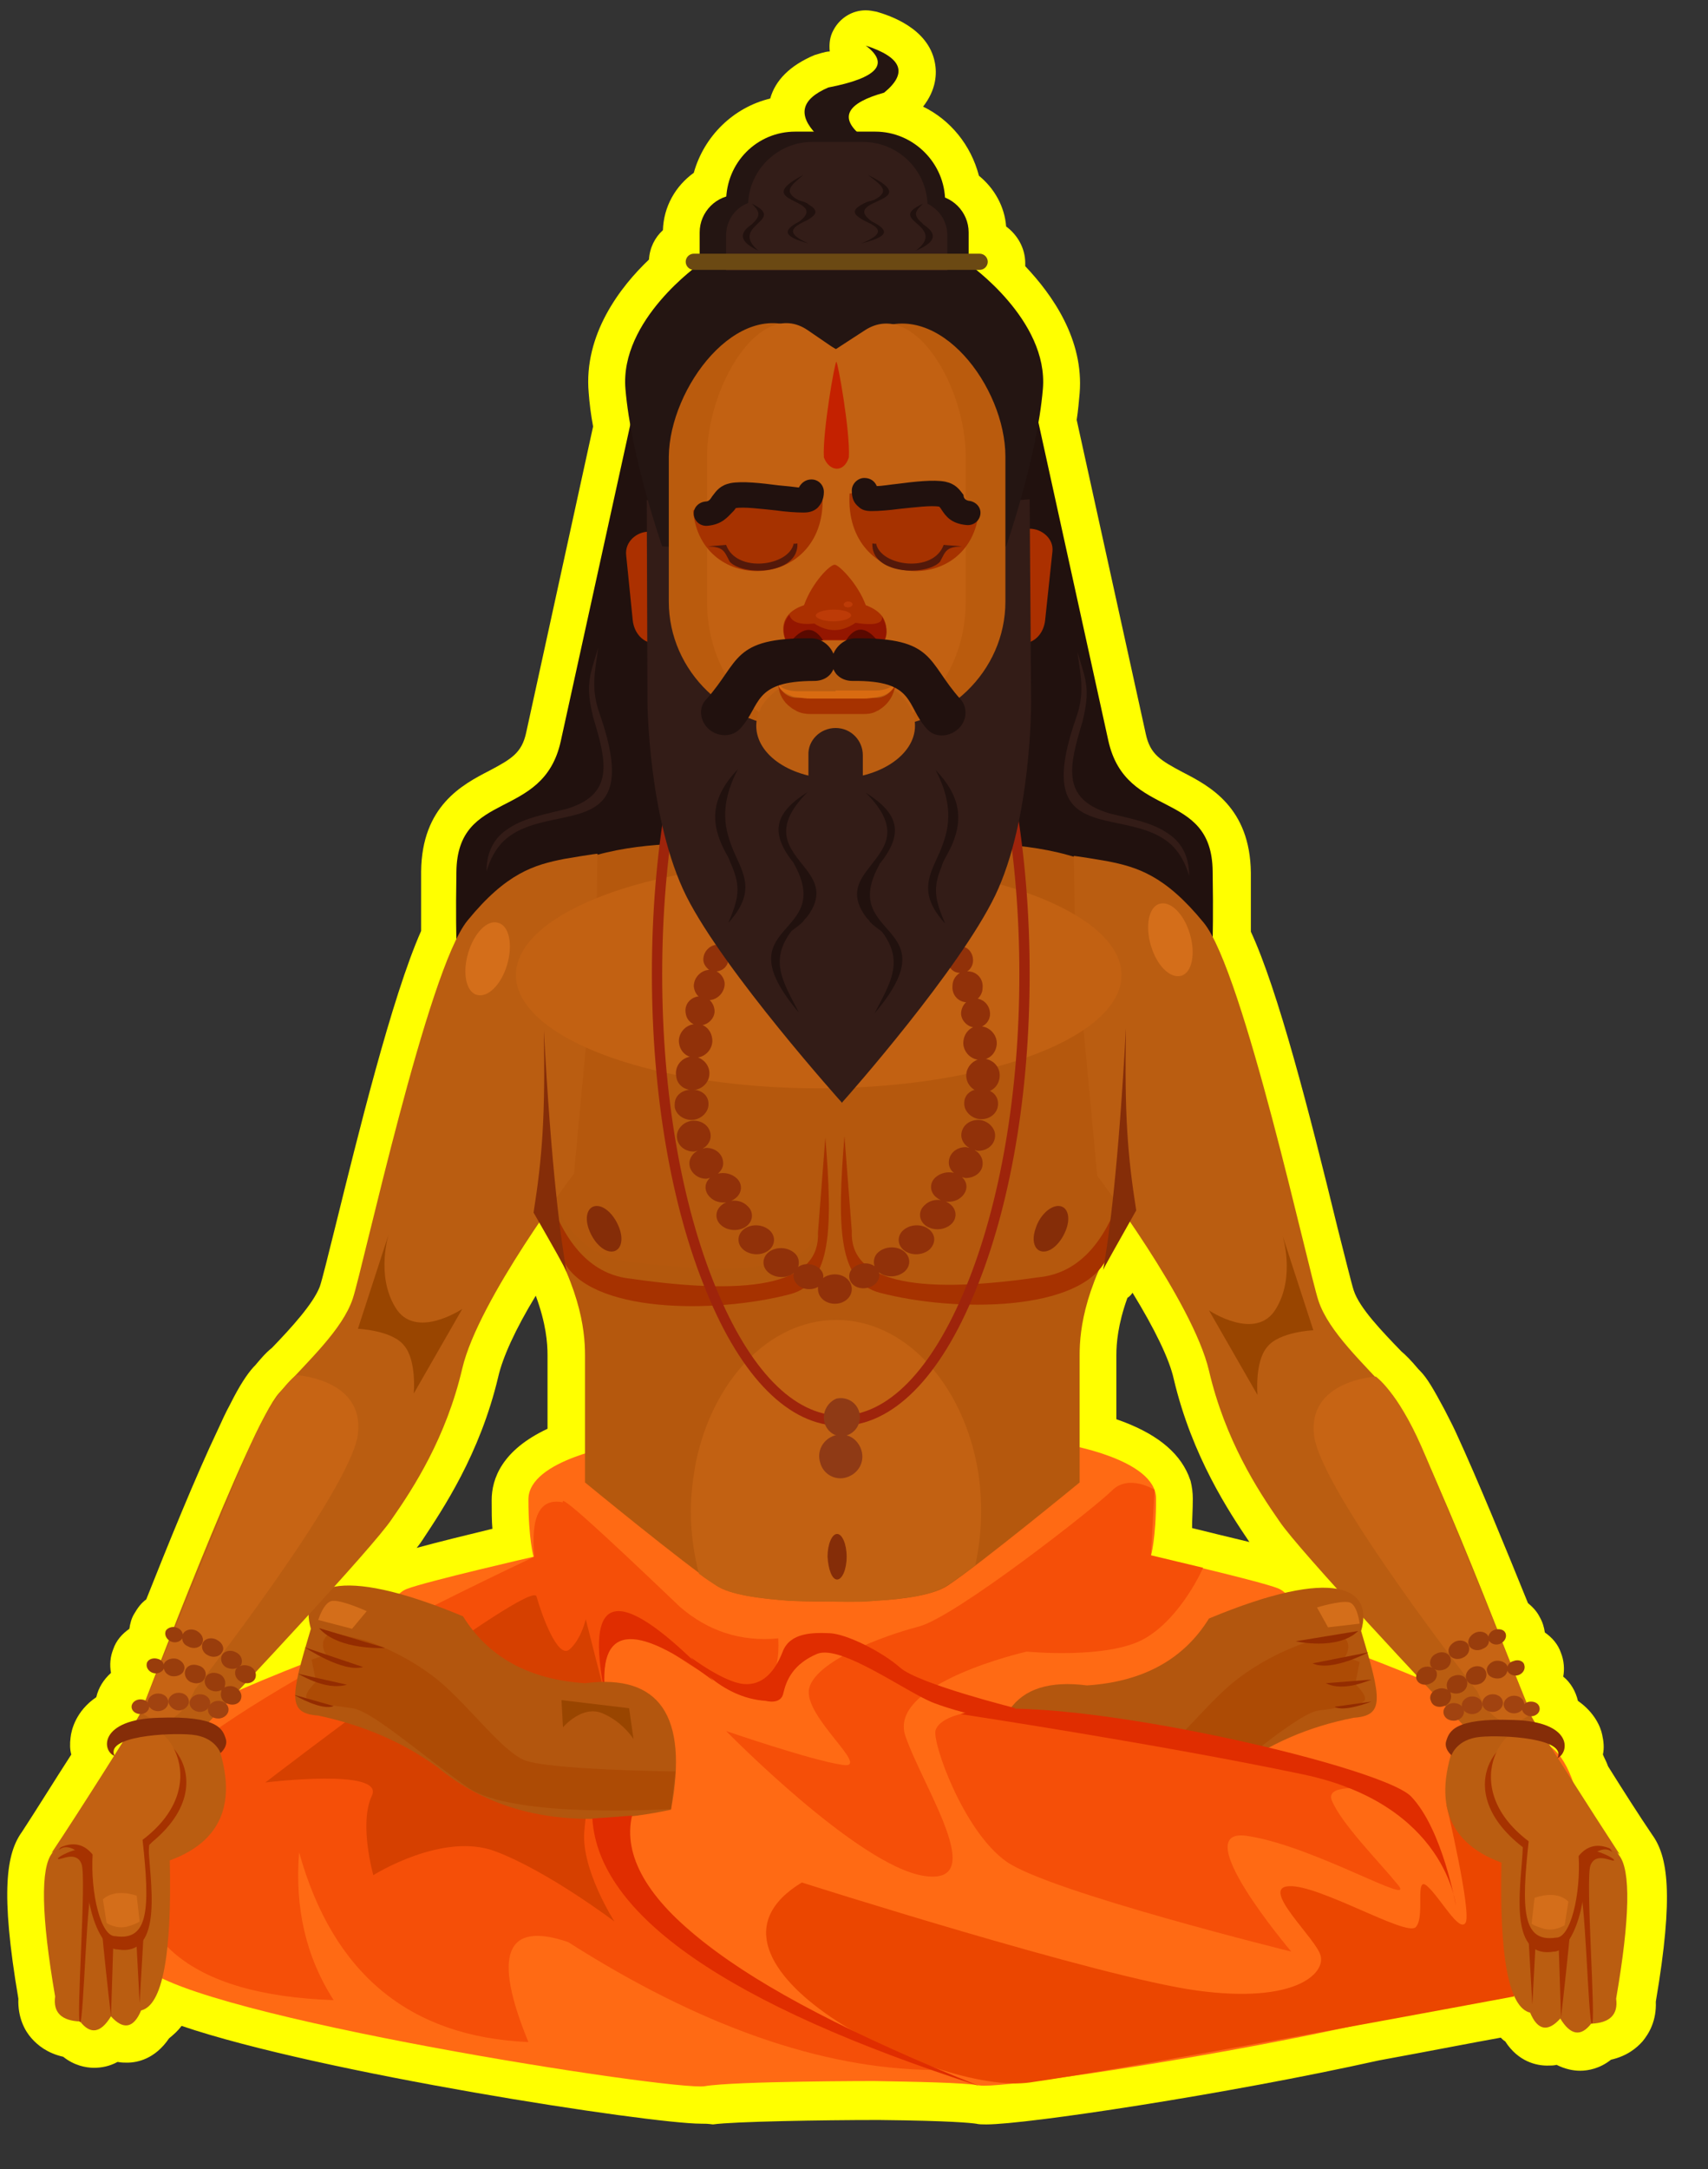 <?xml version="1.0" encoding="utf-8"?>
<!-- Generator: Adobe Illustrator 26.2.1, SVG Export Plug-In . SVG Version: 6.00 Build 0)  -->
<svg version="1.1" id="a" xmlns="http://www.w3.org/2000/svg" xmlns:xlink="http://www.w3.org/1999/xlink" x="0px" y="0px"
	 viewBox="0 0 232.4 295" style="enable-background:new 0 0 232.4 295;" xml:space="preserve">
<rect x="0" y="0" width="232.4" height="295" fill="#333333" stroke="none"/>
<style type="text/css">
	.st0{fill-rule:evenodd;clip-rule:evenodd;fill:#FFFF00;}
	.st1{fill-rule:evenodd;clip-rule:evenodd;fill:#21110E;}
	.st2{fill-rule:evenodd;clip-rule:evenodd;fill:#FF6A14;}
	.st3{fill-rule:evenodd;clip-rule:evenodd;fill:#EB4600;}
	.st4{fill-rule:evenodd;clip-rule:evenodd;fill:#F54F08;}
	.st5{fill-rule:evenodd;clip-rule:evenodd;fill:#D64000;}
	.st6{fill-rule:evenodd;clip-rule:evenodd;fill:#E02D00;}
	.st7{fill-rule:evenodd;clip-rule:evenodd;fill:#B3560E;}
	.st8{fill-rule:evenodd;clip-rule:evenodd;fill:#B5580D;}
	.st9{fill-rule:evenodd;clip-rule:evenodd;fill:#A63200;}
	.st10{fill-rule:evenodd;clip-rule:evenodd;fill:#B3580D;}
	.st11{fill-rule:evenodd;clip-rule:evenodd;fill:#BA5D11;}
	.st12{fill-rule:evenodd;clip-rule:evenodd;fill:#C26112;}
	.st13{fill-rule:evenodd;clip-rule:evenodd;fill:#852D08;}
	.st14{fill-rule:evenodd;clip-rule:evenodd;fill:#D46E1A;}
	.st15{fill-rule:evenodd;clip-rule:evenodd;fill:#C76414;}
	.st16{fill-rule:evenodd;clip-rule:evenodd;fill:#A14310;}
	.st17{fill-rule:evenodd;clip-rule:evenodd;fill:#993D0C;}
	.st18{fill-rule:evenodd;clip-rule:evenodd;fill:#AB3000;}
	.st19{fill-rule:evenodd;clip-rule:evenodd;fill:#913109;}
	.st20{fill:#9E240B;}
	.st21{fill-rule:evenodd;clip-rule:evenodd;fill:#331C17;}
	.st22{fill-rule:evenodd;clip-rule:evenodd;fill:#241512;}
	.st23{fill-rule:evenodd;clip-rule:evenodd;fill:#BA5B0D;}
	.st24{fill-rule:evenodd;clip-rule:evenodd;fill:#331D18;}
	.st25{fill-rule:evenodd;clip-rule:evenodd;fill:#941600;}
	.st26{fill-rule:evenodd;clip-rule:evenodd;fill:#590900;}
	.st27{fill-rule:evenodd;clip-rule:evenodd;fill:#BD3B07;}
	.st28{fill-rule:evenodd;clip-rule:evenodd;fill:#D96B11;}
	.st29{fill-rule:evenodd;clip-rule:evenodd;fill:#C42100;}
	.st30{fill-rule:evenodd;clip-rule:evenodd;fill:#54190A;}
	.st31{fill-rule:evenodd;clip-rule:evenodd;fill:#6B4913;}
	.st32{fill-rule:evenodd;clip-rule:evenodd;fill:#8F3A15;}
	.st33{fill-rule:evenodd;clip-rule:evenodd;fill:#994500;}
	.st34{fill-rule:evenodd;clip-rule:evenodd;fill:#AD4B05;}
	.st35{fill-rule:evenodd;clip-rule:evenodd;fill:#942C00;}
</style>
<g>
	<path class="st0" d="M95.4,288.8c-7,0-51.9-6.9-70.7-13.3c-0.5,0.7-1.1,1.2-1.7,1.7c-1.9,2.8-4.3,3.3-5.7,3.3c-0.4,0-0.8,0-1.3-0.1
		c-1.1,0.6-2.2,0.8-3.2,0.8c-1.1,0-2.7-0.3-4.2-1.5c-2.2-0.5-3.5-1.6-4.3-2.5c-0.9-1-1.9-2.8-1.8-5.4C0,257.1,0.9,252,3,249.1
		c1.9-2.9,4.5-7.1,6.7-10.5c-0.2-0.7-0.2-1.5-0.1-2.3c0.1-1,0.7-3.6,3.5-5.5c0.3-1.3,1-2.4,2-3.3c-0.2-1.1-0.1-2.2,0.3-3.2
		c0.4-1.2,1.2-2.1,2.2-2.8c0.1-0.7,0.3-1.5,0.7-2.1c0.4-0.7,0.9-1.4,1.6-1.9c2.9-7.3,6.7-16.7,9.8-23.2c0.5-1.1,1-2.2,1.6-3.3
		c1.3-2.6,2.3-4.1,3.2-5.1l0.2-0.2c0.6-0.7,1.4-1.7,2.3-2.4c2.7-2.8,5.6-6,6.5-8.3c0.3-0.8,1.2-4.5,2.2-8.5
		c2.9-11.7,7.6-30.9,11.6-39.9c0-1.5,0-4.3,0-8.1c0.1-8.9,5.6-11.8,9.3-13.7c3-1.6,4.4-2.4,5-5.2L80.7,58c-0.3-1.6-0.5-3.2-0.6-4.6
		c-0.7-7.9,4.3-14.4,8.2-18.1c0.1-1.6,0.8-3,1.9-4c0.1-3.2,1.7-6,4.2-7.8c1.4-5,5.4-8.9,10.4-10.1c0.7-2.5,2.7-4.5,6-5.9
		c0.3-0.1,0.7-0.2,1-0.3c0.4-0.1,0.7-0.2,1.1-0.2c-0.1-1,0-2,0.5-2.9c0.9-1.7,2.6-2.7,4.4-2.7c0.5,0,1,0.1,1.5,0.2
		c1.7,0.5,7,2.2,7.9,6.9c0.3,1.5,0.2,3.7-1.6,6c3.7,1.8,6.5,5.2,7.6,9.4c2.1,1.7,3.5,4.2,3.7,6.9c1.5,1.1,2.6,2.9,2.6,5
		c0,0.1,0,0.3,0,0.4c3.7,3.9,8,10,7.4,17.3c-0.1,1.1-0.2,2.3-0.4,3.6l9.4,42.7c0.6,2.8,2,3.6,5,5.2c3.7,1.9,9.2,4.8,9.3,13.7
		c0,3.7,0,6.5,0,8c3.7,8,7.9,24.3,11.8,40.3c1,3.9,1.9,7.6,2.2,8.5c0.8,2.4,3.8,5.5,6.5,8.3c0.5,0.4,1.3,1.2,2.3,2.4l0.2,0.2
		c1,1,1.9,2.6,3.3,5.2c0.5,1,1.1,2.1,1.6,3.2c3,6.5,6.8,15.8,9.8,23.2c0.6,0.5,1.2,1.1,1.6,1.9c0.4,0.7,0.6,1.4,0.7,2.1
		c1,0.7,1.8,1.6,2.2,2.8c0.4,1,0.5,2.2,0.3,3.2c1,0.8,1.7,2,2,3.3c2.3,1.6,3.1,3.6,3.3,4.6c0.2,0.9,0.3,1.8,0.1,2.7
		c0.2,0.5,0.5,1,0.7,1.6c2,3.2,4.3,6.8,6,9.3c2.1,2.9,3,8,0.5,22.7c0.1,2.6-0.9,4.3-1.8,5.4c-0.8,0.9-2.1,2-4.3,2.5
		c-1.5,1.2-3.1,1.5-4.2,1.5l0,0c-0.9,0-2-0.2-3.2-0.8c-0.4,0.1-0.8,0.1-1.3,0.1c-1.4,0-3.9-0.5-5.7-3.3c-0.2-0.1-0.4-0.3-0.6-0.5
		c-3.4,0.6-9.5,1.8-16.6,3.1c-20.7,4.6-47.9,8.7-53.4,8.7c-0.5,0-1,0-1.4-0.1c-0.7-0.1-3.4-0.4-13.1-0.5c-0.2,0-0.3,0-0.5,0
		c-7.1,0-19.4,0.2-22.2,0.6C96.3,288.8,95.9,288.8,95.4,288.8z M72.9,176.2c-2.8,4.6-4.5,8.4-5.1,11c-2.5,10.6-7.6,18.1-10.3,22.2
		c-0.2,0.3-0.4,0.6-0.8,1.1c2.9-0.8,7-1.8,10.3-2.6c-0.1-1.1-0.1-2.4-0.1-3.9c0-2.9,1.4-6.8,7.6-9.7v-10
		C74.5,182.6,74.3,180,72.9,176.2z M162.2,207.8c2.4,0.6,5.3,1.3,7.8,1.9c0,0,0,0,0,0c-2.7-4-7.8-11.6-10.3-22.2
		c-0.6-2.7-2.6-6.8-5.6-11.7c-0.2,0.3-0.4,0.5-0.7,0.7c-1.3,3.6-1.5,6.2-1.5,7.8v8.7c5.2,1.8,8.4,4.3,9.8,7.6
		c0.1,0.3,0.2,0.5,0.3,0.8c0.2,0.8,0.3,1.6,0.3,2.4C162.3,205.3,162.2,206.6,162.2,207.8z"/>
	<g>
		<g>
			<path class="st1" d="M135.7,49.7l5.1,5.5l10,45.5c2.4,10.9,14.1,6.5,14.2,17.8c0.1,5.8,0,9.2,0,9.2h-50.7v0.1H62.1
				c0,0-0.1-3.4,0-9.2c0.1-11.3,11.8-6.9,14.2-17.8l10-45.5l5.1-5.5l22,6.8L135.7,49.7z"/>
		</g>
		<g>
			<path class="st2" d="M84.3,196.5c0,0-12.4,2-12.4,7.4c0,5.4,0.7,7.8,0.7,7.8s-14.8,3.4-17.3,4.4c-2.5,1-3.9,6.4-3.9,6.4
				S21,233,16.8,239.1c-4.2,6.1-4.2,21.7,2.8,28.4c7.1,6.8,72.1,16.9,76.3,16.2c4.2-0.7,23-0.7,23-0.7l0,0
				c5.5,0.1,12.1,0.2,14.4,0.6c4.2,0.7,69.2-9.5,76.3-16.2c7.1-6.8,7.1-22.3,2.8-28.4c-4.2-6.1-34.6-16.6-34.6-16.6
				s-1.4-5.4-3.9-6.4c-2.5-1-17.3-4.4-17.3-4.4s0.7-2.4,0.7-7.8c0-5.4-12.4-7.4-12.4-7.4l-30.5,7L84.3,196.5z"/>
		</g>
		<g>
			<path class="st3" d="M109.1,256c0,0,40.5,12.9,53.8,14.7c13.3,1.8,17.4-2.3,16.8-4.7c-0.5-2.3-8.4-9.3-4.3-9.5
				c4.1-0.2,15.8,6.8,17.2,5.6c1.4-1.3-0.2-7.2,1.6-5.6c1.8,1.6,4.3,6.3,5.2,5c0.9-1.3-2.6-16.1-2.6-16.1l9.6,3.6l-0.4,22.5
				c0,0-53,9.9-65.9,11.7C127.2,285,91.3,266.8,109.1,256z"/>
		</g>
		<g>
			<path class="st4" d="M84.2,219.1c15,12.7,22.2,13.9,21.7,3.7c-5.1,0.5-9.6-1-13.4-4.3c-11.1-10.6-16.4-15.4-15.9-14.2
				c-3.1-0.6-4.4,1.8-3.9,7.4c-38.2,18.1-56.4,30.5-54.5,37c-1.7,14.8,7.4,22.6,27.2,23.3c-3.8-5.9-5.3-12.6-4.7-20.1
				c4.6,16.5,15,25.1,31.2,25.8c-4.9-11.9-3.1-16.5,5.4-13.6c17.9,11.4,34.4,17.2,49.5,17.4c-26.9-11.8-41.4-23.2-43.5-34.4
				C81.3,234.3,81.6,224.9,84.2,219.1z"/>
		</g>
		<g>
			<path class="st5" d="M50.8,255c0,0-2-7-0.2-10.8c1.8-3.8-14.5-1.8-14.5-1.8s36.2-27.8,36.9-25.3c0.7,2.5,2.9,8.6,4.5,7.2
				c1.6-1.4,2.2-4.1,2.2-4.1l2.7,10.6c0,0-2.5,13.1-2.9,18.3c-0.4,5.2,4.1,12.2,4.1,12.2s-9-6.8-16.1-9.5
				C60.3,249,50.8,255,50.8,255z"/>
		</g>
		<g>
			<path class="st6" d="M82.4,230.8c-3.1-14.8,1.8-15.6,14.7-2.2C86.1,220.3,81.2,221.1,82.4,230.8z"/>
		</g>
		<g>
			<path class="st7" d="M59.5,240.3c8.1,6.7,18.7,8.6,31.8,5.8c2.4-12.8-1.6-18.5-11.7-17.2c-7.7-0.5-13.2-3.6-16.6-9.1
				c-17.3-7.2-22.4-4.1-20.7,1.7c-2.8,9.3-3.2,11.5,1,11.8C49.4,234.6,54.8,236.9,59.5,240.3z"/>
		</g>
		<g>
			<path class="st8" d="M66.1,141c0,0,0.3,14.3,6.6,23.9c6.2,9.6,6.9,15.8,6.9,19.4c0,3.6,0,17.3,0,17.3s13.5,11.1,17.9,14
				c1.9,1.3,6,1.8,10.1,2.1l0,0c0,0,2.2,0.1,5.3,0.1l0,0l0.3,0h0c3.3,0,5.7-0.1,5.7-0.1l0,0c4.1-0.2,8.2-0.8,10.1-2.1
				c4.5-3,17.9-14,17.9-14s0-13.7,0-17.3c0-3.6,0.7-9.9,6.9-19.4c6.2-9.6,6.6-23.9,6.6-23.9c3.4-26.9-22.4-26.3-30.7-26.3
				c-8.3,0-6.9-14.9-6.9-14.9s-10.3,0-15.2,0h0h-3.9c0,0,1.4,14.9-6.9,14.9C88.5,114.7,62.6,114.1,66.1,141z"/>
		</g>
		<g>
			<path class="st9" d="M115.9,167.4c-0.3,6.7,8.1,8.8,25.4,6.3c5.2-0.5,9-4.4,11.4-11.8c0.5,0.8,1.1,1.7,1.7,2.6
				c-1.6,2.4-2.9,4.6-3.8,6.6c-3.4,7.3-20.6,7.4-30.9,4.7c-5.7-1.5-5.8-9-4.8-21.3L115.9,167.4z"/>
		</g>
		<g>
			<path class="st10" d="M111.2,166.1c0.3,5.9-8.1,7.7-25.4,5.5c-5.2-0.4-9-3.9-11.4-10.3c-0.5,0.7-1.1,1.5-1.7,2.3
				c1.6,2.1,2.8,4,3.8,5.8c3.4,6.4,20.6,6.5,30.9,4.2c5.7-1.3,5.8-7.9,4.8-18.7L111.2,166.1z"/>
		</g>
		<g>
			<path class="st11" d="M81.1,127.6l-3,32c0,0-13,17.1-15.2,26.5c-2.2,9.4-6.6,16.2-9.6,20.5c-2.6,3.9-21.1,23.6-24.9,27.6
				c4.4,9.6,2.6,15.9-5.3,18.8c0.3,12.9-1,19.7-3.9,20.4c-1,2.4-2.4,2.7-4.1,0.8c-1.4,2.3-2.8,2.5-4.2,0.7c-2.5-0.1-3.7-1.2-3.4-3.4
				c-1.9-11-2-17.5-0.4-19.5c6.6-10.2,10.7-16.6,12.1-19.2c0,0,14.8-39.1,18.8-43.4c4-4.4,8.6-8.6,10-12.8
				c1.4-4.2,10.2-44.8,15.6-51.4c5.3-6.5,9.1-7.6,13.2-8.4c4.1-0.7,4.5-0.7,4.5-0.7L81.1,127.6z"/>
		</g>
		<g>
			<path class="st9" d="M21.6,236.4l2.3,1.7c0,0,0.9,3.4,0,6.8c-0.9,3.4-3.6,6-3.6,6l-0.2,2.4L19,272.4l-0.9-16.9l-2.4,0l-0.6,18.7
				c0,0-2.2-18.9-1.6-19c0.6-0.1,0,0.9-0.8,1c-0.9,0-1.3,18.8-1.8,18.8c-0.6,0,0.9-19.6,0.2-21.5c-0.7-1.9-2.9-0.5-3.2-0.7
				c-0.4-0.2,3.3-2,4-1.2c0.7,0.7,0.7,0.7,0.7,0.7l6.8-2c0,0,5.1-4.5,4.7-6.1C23.8,242.5,21.6,236.4,21.6,236.4z"/>
		</g>
		<g>
			<path class="st9" d="M18,236.4c4.3-2.8,12.9,6.2,2.2,14.5c0.1,4.4,2.3,15.3-4.2,14.2c-2.1,0.1-4.7-5.6-4.1-11.9
				C9.4,250,8,251.6,8,251.6C11.9,245.4,18,236.4,18,236.4z"/>
		</g>
		<g>
			<path class="st11" d="M146.3,127.9l3,32c0,0,13,17.1,15.2,26.5c2.2,9.4,6.6,16.2,9.6,20.5c2.6,3.9,21.1,23.6,24.9,27.6
				c-4.4,9.6-2.6,15.9,5.3,18.8c-0.3,12.9,1,19.7,3.9,20.4c1,2.4,2.4,2.7,4.1,0.8c1.4,2.3,2.8,2.5,4.2,0.7c2.5-0.1,3.7-1.2,3.4-3.4
				c1.9-11,2-17.5,0.4-19.5c-6.6-10.2-10.7-16.6-12.1-19.2c0,0-14.8-39.1-18.8-43.4c-4-4.4-8.6-8.6-10-12.8
				c-1.4-4.2-10.2-44.8-15.6-51.4c-5.3-6.5-9.1-7.6-13.2-8.4c-4.1-0.7-4.5-0.7-4.5-0.7L146.3,127.9z"/>
		</g>
		<g>
			<ellipse class="st12" cx="111.4" cy="132.6" rx="41.2" ry="15.4"/>
		</g>
		<g>
			<path class="st9" d="M111.3,167.6c0.3,6.7-8.1,8.8-25.4,6.3c-5.2-0.5-9-4.4-11.4-11.8c-0.5,0.8-1.1,1.7-1.7,2.6
				c1.6,2.4,2.9,4.6,3.8,6.6c3.4,7.3,20.6,7.4,30.9,4.7c5.7-1.5,5.8-9,4.8-21.3L111.3,167.6z"/>
		</g>
		<g>
			<path class="st13" d="M77.1,173c-0.8-4.4-2.1-14.2-3.1-32.9c0.2,11.7-0.2,17.2-1.4,24.8C75.3,169.6,77,172.6,77.1,173z"/>
		</g>
		<g>
			<path class="st6" d="M80.6,247.3c0.8,13.1,18.3,25.3,52.7,36.4c-34-13.6-49.8-25.9-47.3-36.8C82.3,247.2,80.5,247.3,80.6,247.3z"
				/>
		</g>
		<g>
			<path class="st12" d="M112.8,217.9L112.8,217.9L112.8,217.9z M118.8,217.7c4.1-0.2,8.2-0.8,10.1-2.1c0.9-0.6,2.3-1.6,3.8-2.7
				c0.5-2.3,0.8-4.8,0.8-7.4c0-2.2-0.2-4.4-0.6-6.4c-2.2-11.2-9.9-19.6-19.1-19.6c-9.1,0-16.8,8.2-19.1,19.3
				c-0.4,2.1-0.7,4.4-0.7,6.7c0,3,0.4,5.8,1.1,8.5c0.9,0.7,1.7,1.2,2.3,1.6c1.9,1.3,6,1.8,10.1,2.1l0,0c0,0,2.2,0.1,5.3,0.1l0.3,0h0
				C116.4,217.9,118.8,217.8,118.8,217.7L118.8,217.7z"/>
		</g>
		<g>
			<path class="st12" d="M17.9,235c4.1-2.6,11.8,7.4,1.5,15.2c1,9.2,0.9,13.8-3.7,13.1c-2,0.1-3.4-5.9-3.1-11.1
				c-2.4-3-5.6-0.2-5.6-0.2C10.9,246.2,17.9,235,17.9,235z"/>
		</g>
		<g>
			<path class="st14" d="M14,258.3l0.5,3.2c0,0,1.3,0.9,2.8,0.5c1.4-0.4,1.7-0.7,1.7-0.7l-0.4-3.5C18.6,257.8,15.7,256.7,14,258.3z"
				/>
		</g>
		<g>
			<path class="st15" d="M26.5,229.8c0,0,21.3-27.2,22.2-34.8c0.9-7.5-8.4-8-8.4-8s-2.9,2-6.2,9.5c-3.3,7.5-14.9,36.3-14.9,36.3
				S23.3,237,26.5,229.8z"/>
		</g>
		<g>
			<path class="st13" d="M15.6,238.8c-1.4-2.7,7.3-3.2,10.5-2.9c3.2,0.3,3.9,2.5,3.9,2.5s1.1-0.9,0.7-2c-0.4-1.2-1-3.1-9.1-2.8
				C13.5,233.8,13.8,238.1,15.6,238.8z"/>
		</g>
		<g>
			<path class="st16" d="M19.1,233.1c0.7,0,1.2-0.5,1.2-1c0-0.6-0.5-1-1.2-1c-0.7,0-1.2,0.5-1.2,1C17.9,232.7,18.5,233.1,19.1,233.1
				z"/>
		</g>
		<g>
			<path class="st16" d="M21.5,232.7c0.8,0,1.4-0.6,1.4-1.2c0-0.7-0.6-1.2-1.4-1.2c-0.8,0-1.4,0.6-1.4,1.2
				C20.1,232.1,20.7,232.7,21.5,232.7z"/>
		</g>
		<g>
			<path class="st16" d="M24.3,232.6c0.8,0,1.4-0.6,1.4-1.2c0-0.7-0.6-1.2-1.4-1.2c-0.8,0-1.4,0.6-1.4,1.2
				C23,232,23.6,232.6,24.3,232.6z"/>
		</g>
		<g>
			<path class="st16" d="M27.2,232.8c0.8,0,1.4-0.6,1.4-1.2c0-0.7-0.6-1.2-1.4-1.2c-0.8,0-1.4,0.6-1.4,1.2
				C25.8,232.2,26.4,232.8,27.2,232.8z"/>
		</g>
		<g>
			<path class="st16" d="M29.7,233.7c0.8,0,1.4-0.6,1.4-1.2c0-0.7-0.6-1.2-1.4-1.2c-0.8,0-1.4,0.6-1.4,1.2
				C28.3,233.2,28.9,233.7,29.7,233.7z"/>
		</g>
		<g>
			<path class="st17" d="M21.5,225.6c0.4,0.1,0.7,0.4,0.8,0.8c0,0,0,0,0-0.1c0.2-0.6,1.1-0.9,1.8-0.7c0.8,0.3,1.2,1,0.9,1.6
				c-0.2,0.6-1.1,0.9-1.8,0.7c-0.5-0.2-0.8-0.5-0.9-1l0,0c-0.2,0.5-0.9,0.8-1.5,0.6c-0.6-0.2-1-0.8-0.8-1.4
				C20.2,225.6,20.9,225.4,21.5,225.6L21.5,225.6z M31.9,229.4c-0.5-0.2-1-0.1-1.4,0.1c0.1-0.1,0.1-0.2,0.1-0.3
				c0.2-0.6-0.2-1.4-0.9-1.6c-0.8-0.3-1.6,0-1.8,0.7c-0.2,0.6,0.2,1.4,0.9,1.6c0.5,0.2,1,0.1,1.4-0.1c-0.1,0.1-0.1,0.2-0.1,0.3
				c-0.2,0.6,0.2,1.4,0.9,1.6c0.8,0.3,1.6,0,1.8-0.7C33,230.4,32.6,229.7,31.9,229.4L31.9,229.4z M27,226.5c-0.8-0.3-1.6,0-1.8,0.7
				c-0.2,0.6,0.2,1.4,0.9,1.6c0.8,0.3,1.6,0,1.8-0.7C28.2,227.5,27.8,226.7,27,226.5z"/>
		</g>
		<g>
			<path class="st17" d="M24.2,221.4c0.4,0.2,0.6,0.5,0.7,0.9c0,0,0,0,0-0.1c0.3-0.6,1.2-0.8,1.9-0.4c0.7,0.4,1,1.1,0.7,1.7
				c-0.3,0.6-1.2,0.8-1.9,0.4c-0.5-0.2-0.8-0.6-0.8-1.1l0,0c-0.3,0.5-1,0.7-1.6,0.4c-0.6-0.3-0.9-1-0.6-1.5
				C22.9,221.3,23.6,221.1,24.2,221.4L24.2,221.4z M34,226.6c-0.5-0.2-1-0.2-1.4,0c0.1-0.1,0.1-0.1,0.2-0.2c0.3-0.6,0-1.4-0.7-1.7
				c-0.7-0.4-1.6-0.2-1.9,0.4c-0.3,0.6,0,1.4,0.7,1.7c0.5,0.2,1,0.2,1.4,0c-0.1,0.1-0.1,0.1-0.2,0.2c-0.3,0.6,0,1.4,0.7,1.7
				c0.7,0.4,1.6,0.2,1.9-0.4C35,227.7,34.7,226.9,34,226.6L34,226.6z M29.5,223c-0.7-0.4-1.6-0.2-1.9,0.4c-0.3,0.6,0,1.4,0.7,1.7
				c0.7,0.4,1.6,0.2,1.9-0.4C30.6,224.2,30.3,223.4,29.5,223z"/>
		</g>
		<g>
			<path class="st18" d="M88.3,72.3l51.8-0.4c1.7,0,3.3,1.4,3.1,3.1l-1,9.4c-0.2,1.7-1.4,3.1-3.1,3.1H89.2c-1.7,0-2.9-1.4-3.1-3.1
				l-0.9-8.9C85,73.7,86.6,72.3,88.3,72.3z"/>
		</g>
		<g>
			<path class="st19" d="M108.5,174.7c-0.5-0.5-0.6-1-0.5-1.6c0,0-0.1,0.1-0.1,0.1c-1,0.7-2.5,0.6-3.4-0.2c-0.9-0.8-0.8-2.1,0.2-2.8
				c1-0.7,2.5-0.6,3.4,0.2c0.6,0.5,0.7,1.3,0.5,1.9l0,0c0.8-0.6,2.1-0.5,2.9,0.2c0.4,0.4,0.6,0.8,0.5,1.3c0.4-0.3,1-0.5,1.6-0.5
				c1.3,0,2.3,0.9,2.3,2c0,1.1-1,2-2.3,2c-1.3,0-2.3-0.9-2.3-2c0-0.1,0-0.2,0-0.3C110.5,175.5,109.2,175.4,108.5,174.7L108.5,174.7z
				 M119.1,174.6c0.5-0.5,0.6-1,0.5-1.6c0,0,0.1,0.1,0.1,0.1c1,0.7,2.5,0.6,3.4-0.2c0.9-0.8,0.8-2.1-0.2-2.8c-1-0.7-2.5-0.6-3.4,0.2
				c-0.6,0.5-0.7,1.3-0.5,1.9l0,0c-0.8-0.6-2.1-0.5-2.9,0.2c-0.8,0.7-0.7,1.8,0.1,2.4C117,175.4,118.3,175.3,119.1,174.6
				L119.1,174.6z M133.7,158.1c0-0.7-0.5-1.4-1.1-1.7c0.2,0,0.3,0.1,0.5,0.1c1.3,0,2.3-0.9,2.3-2.1c0-1.1-1.1-2.1-2.3-2.1
				c-1.3,0-2.3,0.9-2.3,2.1c0,0.7,0.5,1.4,1.1,1.7c-0.2,0-0.3-0.1-0.5-0.1c-1.3,0-2.3,0.9-2.3,2.1c0,0.6,0.3,1.1,0.7,1.4
				c-0.9-0.2-1.8,0-2.5,0.6c-0.9,0.8-0.8,2.1,0.2,2.8c0.1,0.1,0.3,0.2,0.5,0.3c-0.8-0.1-1.6,0.1-2.2,0.7c-0.9,0.8-0.8,2.1,0.2,2.8
				c1,0.7,2.5,0.6,3.4-0.2c0.9-0.8,0.8-2.1-0.2-2.8c-0.1-0.1-0.3-0.2-0.5-0.3c0.8,0.1,1.6-0.1,2.2-0.7c0.8-0.8,0.8-1.9,0-2.6
				c0.2,0,0.4,0.1,0.5,0.1C132.7,160.2,133.8,159.3,133.7,158.1L133.7,158.1z M135.8,150.1c0-2.7-4.7-2.7-4.6,0
				c0,1.1,1.1,2.1,2.3,2.1C134.8,152.2,135.8,151.3,135.8,150.1L135.8,150.1z M126.5,169.9c-0.9,0.8-2.4,0.9-3.4,0.2
				c-1-0.7-1.1-2-0.2-2.8c0.9-0.8,2.4-0.9,3.4-0.2C127.3,167.8,127.4,169,126.5,169.9L126.5,169.9z M93.8,158.2
				c0-0.7,0.5-1.4,1.1-1.7c-0.2,0-0.3,0.1-0.5,0.1c-1.3,0-2.3-0.9-2.3-2.1c0-1.1,1.1-2.1,2.3-2.1c1.3,0,2.3,0.9,2.3,2.1
				c0,0.7-0.5,1.4-1.1,1.7c0.2,0,0.3-0.1,0.5-0.1c1.3,0,2.3,0.9,2.3,2.1c0,0.6-0.3,1-0.7,1.4c0.9-0.2,1.8,0,2.5,0.6
				c0.9,0.8,0.8,2.1-0.2,2.8c-0.1,0.1-0.3,0.2-0.5,0.3c0.8-0.1,1.6,0.1,2.2,0.7c0.9,0.8,0.8,2.1-0.2,2.8c-1,0.7-2.5,0.6-3.4-0.2
				c-0.9-0.8-0.8-2.1,0.2-2.8c0.1-0.1,0.3-0.2,0.5-0.3c-0.8,0.1-1.6-0.1-2.2-0.7c-0.8-0.8-0.8-1.9,0-2.6c-0.2,0-0.4,0.1-0.5,0.1
				C94.8,160.3,93.8,159.3,93.8,158.2L93.8,158.2z M91.8,150.2c0-2.7,4.7-2.7,4.6,0c0,1.1-1.1,2.1-2.3,2.1
				C92.8,152.3,91.7,151.3,91.8,150.2L91.8,150.2z M101.1,169.9c0.9,0.8,2.4,0.9,3.4,0.2c1-0.7,1.1-2,0.2-2.8
				c-0.9-0.8-2.4-0.9-3.4-0.2C100.3,167.8,100.2,169.1,101.1,169.9z"/>
		</g>
		<g>
			<path class="st19" d="M92,146.3c-0.2-1.3,0.7-2.4,1.9-2.6c1.2-0.2,2.4,0.7,2.6,1.9c0.2,1.3-0.7,2.4-1.9,2.6
				C93.3,148.4,92.1,147.6,92,146.3z"/>
		</g>
		<g>
			<path class="st19" d="M93.3,137.8c0.1,0.7,0.5,1.2,1.1,1.5c0,0-0.1,0-0.1,0c-1.2,0.2-2.1,1.4-1.9,2.6c0.2,1.3,1.3,2.1,2.6,1.9
				c1.2-0.2,2.1-1.4,1.9-2.6c-0.1-0.8-0.6-1.5-1.3-1.8l0,0c1-0.2,1.8-1.2,1.6-2.2c-0.2-1.1-1.1-1.8-2.2-1.7
				C93.8,135.7,93.1,136.7,93.3,137.8z"/>
		</g>
		<g>
			<path class="st19" d="M95.7,130.5c0,0.6,0.4,1.1,0.8,1.4c0,0-0.1,0-0.1,0c-1.1,0.1-2,1.1-2,2.2c0.1,1.2,1,2,2.2,1.9
				c1.1-0.1,2-1.1,2-2.2c0-0.7-0.5-1.4-1.1-1.7l0,0c1-0.1,1.7-0.9,1.6-1.9c0-1-0.9-1.7-1.8-1.7C96.4,128.7,95.7,129.5,95.7,130.5z"
				/>
		</g>
		<g>
			<path class="st19" d="M132.4,130.6c0,0.6-0.3,1.2-0.8,1.5c0,0,0.1,0,0.1,0c1.2,0,2.1,1,2,2.2c0,1.2-1,2.1-2.1,2
				c-1.2,0-2.1-1-2-2.2c0-0.8,0.4-1.4,1-1.8l0,0c-1,0-1.7-0.9-1.7-1.9c0-1,0.8-1.8,1.8-1.7C131.7,128.7,132.4,129.6,132.4,130.6z"/>
		</g>
		<g>
			<path class="st20" d="M114.4,193.9c-7,0-13.5-6.5-18.3-18.3c-4.8-11.6-7.4-26.9-7.4-43.2c0-16.3,2.6-31.6,7.4-43.2
				c4.8-11.8,11.3-18.3,18.3-18.3c7,0,13.5,6.5,18.3,18.3c4.8,11.6,7.4,26.9,7.4,43.2c0,16.3-2.6,31.6-7.4,43.2
				C127.9,187.4,121.4,193.9,114.4,193.9z M114.4,72.5c-6.3,0-12.4,6.2-17,17.4c-4.7,11.4-7.3,26.5-7.3,42.6s2.6,31.2,7.3,42.6
				c4.6,11.2,10.6,17.4,17,17.4s12.4-6.2,17-17.4c4.7-11.4,7.3-26.5,7.3-42.6s-2.6-31.2-7.3-42.6C126.8,78.7,120.8,72.5,114.4,72.5z
				"/>
		</g>
		<g>
			<path class="st21" d="M140.1,67.9l0.2,27.5c0,0,0.1,16-4.9,26.4c-4.9,10.1-19.8,27-20.8,28.1l0,0.1c0,0-16-17.8-21.2-28.1
				c-5.2-10.4-5.3-26.4-5.3-26.4L88,68l27.8,1.7L140.1,67.9z"/>
		</g>
		<g>
			<path class="st22" d="M115.7,35.9H95.2c0,0-10.9,7.6-10.1,17c0.8,9.4,5,21.4,5,21.4l22.4,1.3v0.1l1-0.1l1,0.1v-0.1l22.4-1.3
				c0,0,4.2-12,5-21.4c0.8-9.4-10.1-17-10.1-17L115.7,35.9L115.7,35.9z"/>
		</g>
		<g>
			<path class="st23" d="M108.9,44.9l4.9,2.6l5.2-2.6c8.7-4.3,17.8,7.7,17.8,17.2v19.7c0,9.5-8,17.2-17.8,17.2h-10.2
				c-9.8,0-17.8-7.7-17.8-17.2V62.1C91.1,52.7,100.4,40.4,108.9,44.9z"/>
		</g>
		<g>
			<path class="st12" d="M109.9,44.9l3.8,2.6l4-2.6c6.7-4.3,13.7,7.7,13.7,17.2v19.7c0,9.5-6.2,17.2-13.7,17.2h-7.8
				c-7.5,0-13.7-7.7-13.7-17.2V62.1C96.2,52.7,103.3,40.4,109.9,44.9z"/>
		</g>
		<g>
			<path class="st11" d="M113.7,105.9c5.9,0,10.8-3.2,10.8-7.2s-4.8-7.2-10.8-7.2c-5.9,0-10.8,3.2-10.8,7.2S107.7,105.9,113.7,105.9
				z"/>
		</g>
		<g>
			<path class="st22" d="M100.3,26.5h26.4c2.8,0,5.1,2.3,5.1,5.1v5.1H95.2v-5.1C95.2,28.8,97.5,26.5,100.3,26.5z"/>
		</g>
		<g>
			<path class="st22" d="M108.2,17.9h10.9c5.2,0,9.5,4.3,9.5,9.5v9.5H98.8v-9.5C98.8,22.1,103,17.9,108.2,17.9z"/>
		</g>
		<g>
			<path class="st24" d="M126.2,27.7c1.6,0.8,2.7,2.4,2.7,4.3v4.8h-2.7h-24.4h-3V32c0-2,1.2-3.7,3-4.4c0.2-4.6,4.1-8.3,8.7-8.3h6.9
				C122.1,19.3,126,23,126.2,27.7z"/>
		</g>
		<g>
			<path class="st18" d="M112,87.1c-3.4-0.1-5.2-0.2-5.2-0.2c-0.7-2.2,0.2-3.8,2.6-4.6c1.1-3.1,3.6-5.6,4.2-5.5
				c0.5,0,3.1,2.5,4.2,5.5c2.4,0.9,3.2,2.4,2.6,4.6c0,0-1.7,0.1-5.2,0.2c0.3,0-0.2,0-1.6,0v0C112.2,87.1,111.7,87.1,112,87.1z"/>
		</g>
		<g>
			<path class="st25" d="M107.4,83.6c-0.8,1-1,2.1-0.5,3.4c0,0,4.5,0,13.5,0c0.4-0.9,0.3-1.9-0.4-3.2c0.2,1-1,1.3-3.6,0.9
				c-1.9,1.3-3.7,1.3-5.6,0.1C108.8,85,107.7,84.6,107.4,83.6z"/>
		</g>
		<g>
			<path class="st26" d="M107.8,87c2.8,0.1,4.2,0.1,4.2,0.1C110.8,85.2,109.4,85.2,107.8,87z"/>
		</g>
		<g>
			<path class="st21" d="M113.7,99L113.7,99c2.1,0,3.7,1.7,3.7,3.7v4.9c0,2.1-1.7,3.7-3.7,3.7l0,0c-2.1,0-3.7-1.7-3.7-3.7v-4.9
				C109.9,100.7,111.6,99,113.7,99z"/>
		</g>
		<g>
			<path class="st26" d="M119.3,87c-2.8,0.1-4.2,0.1-4.2,0.1C116.3,85.2,117.7,85.1,119.3,87z"/>
		</g>
		<g>
			<path class="st9" d="M113.7,94.9h-5.2c-1.2,0-2.2-0.7-2.5-1.8c0,0-0.1,0.1-0.1,0.1c0.1,1.2,0.7,2.3,1.7,3
				c0.2,0.2,0.5,0.3,0.8,0.5c0.6,0.3,1.2,0.4,1.9,0.4h3.5h3.7c0.7,0,1.3-0.1,1.8-0.4c0.3-0.1,0.5-0.3,0.8-0.5
				c0.9-0.7,1.5-1.7,1.7-2.9c0,0-0.1-0.1-0.1-0.1c-0.4,1-1.4,1.7-2.5,1.7H113.7z"/>
		</g>
		<g>
			<path class="st27" d="M113.4,84.5c1.3,0,2.4-0.4,2.4-0.8c0-0.5-1.1-0.8-2.4-0.8c-1.3,0-2.4,0.4-2.4,0.8
				C111,84.1,112.1,84.5,113.4,84.5z"/>
		</g>
		<g>
			<path class="st27" d="M115.4,82.6c0.3,0,0.6-0.2,0.6-0.4c0-0.2-0.2-0.4-0.6-0.4c-0.3,0-0.6,0.2-0.6,0.4
				C114.8,82.4,115,82.6,115.4,82.6z"/>
		</g>
		<g>
			<path class="st28" d="M113.7,94h-5.2c-1.2,0-2.2-0.4-2.5-0.9c0,0-0.1,0-0.1,0c0.1,0.6,0.7,1.1,1.7,1.5c0.2,0.1,0.5,0.2,0.8,0.2
				c0.6,0.1,1.2,0.2,1.9,0.2h3.5h3.7c0.7,0,1.3-0.1,1.8-0.2c0.3-0.1,0.5-0.1,0.8-0.2c0.9-0.3,1.5-0.9,1.7-1.5c0,0-0.1,0-0.1-0.1
				c-0.4,0.5-1.4,0.9-2.5,0.9H113.7z"/>
		</g>
		<g>
			<path class="st1" d="M100.7,99.1c-1,1.1-2.9,1.2-4.2,0.1c-1.3-1.1-1.5-3-0.4-4.1c4.6-5.1,3.4-8.4,14.3-8.3c1.3,0,2.5,0.9,3,2.1
				c0.5-1.2,1.7-2.1,3-2.1c10.9-0.1,9.7,3.2,14.3,8.3c1,1.1,0.9,3-0.4,4.1c-1.3,1.1-3.2,1.1-4.2-0.1c-2.9-3.2-1.5-6.6-10.1-6.5
				c-1.2,0-2.2-0.6-2.6-1.6c-0.4,1-1.4,1.6-2.6,1.6C102.3,92.6,103.6,96,100.7,99.1z"/>
		</g>
		<g>
			<path class="st29" d="M112.1,62.2c-0.2-3.4,1.5-13.1,1.7-13c0.2,0,1.9,9.5,1.7,13C114.8,64.4,112.8,64.1,112.1,62.2z"/>
		</g>
		<g>
			<path class="st9" d="M115.6,67.1c5.8-0.4,11.7,0.3,17.6,2.3C132.2,81.2,114.8,80.3,115.6,67.1z"/>
		</g>
		<g>
			<path class="st9" d="M111.9,67.1c-5.8-0.4-11.7,0.3-17.6,2.3C95.3,81.2,112.8,80.3,111.9,67.1z"/>
		</g>
		<g>
			<path class="st1" d="M131.8,68.1c1,0.1,1.7,0.9,1.6,1.8c-0.1,0.9-0.9,1.6-1.9,1.5c-2.1-0.2-2.8-1.2-3.4-2.1
				c-0.1-0.2-0.3-0.4-0.3-0.4c-1.1-0.2-3.4,0.1-5.4,0.3c-1.5,0.2-2.8,0.3-3.8,0.3c-0.7,0-1.3-0.1-1.8-0.6c-0.6-0.5-0.9-1.1-0.9-2.2
				c0-0.9,0.8-1.7,1.7-1.7c0.8,0,1.4,0.4,1.7,1.1c0.7,0,1.8-0.2,2.8-0.3c2.3-0.3,4.9-0.6,6.5-0.3c1.4,0.3,1.9,1,2.5,1.8
				C131.1,67.7,131.3,68,131.8,68.1z"/>
		</g>
		<g>
			<path class="st30" d="M128.4,74.1c0,0,2.5,0.2,2.5,0.2c-2.2,0.1-2.2,0.6-3,2.1c-1.9,2-9.4,1.7-9.2-2.5c0,0,0.5,0.1,0.5,0
				C119.8,77,127,78,128.4,74.1z"/>
		</g>
		<g>
			<path class="st30" d="M98.8,74.1c0,0-2.5,0.2-2.5,0.2c2.2,0.1,2.2,0.6,3,2.1c1.9,2,9.4,1.7,9.2-2.5c0,0-0.5,0.1-0.5,0
				C107.4,77,100.2,78,98.8,74.1z"/>
		</g>
		<g>
			<path class="st31" d="M94.4,34.5h38.9c0.6,0,1.1,0.5,1.1,1.1l0,0c0,0.6-0.5,1.1-1.1,1.1H94.4c-0.6,0-1.1-0.5-1.1-1.1l0,0
				C93.3,35,93.8,34.5,94.4,34.5z"/>
		</g>
		<g>
			<path class="st22" d="M111.1,18.3c3.9,0,5.9,0,5.9,0c-2.8-2.4-1.7-4.3,3.3-5.7c3.3-2.7,2.4-4.8-2.5-6.4c3.3,2.5,1.6,4.4-5.1,5.7
				C109,13.5,108.5,15.6,111.1,18.3z"/>
		</g>
		<g>
			<path class="st19" d="M136,146.6c0.2-1.3-0.7-2.4-1.9-2.6c-1.2-0.2-2.4,0.7-2.6,1.9c-0.2,1.3,0.7,2.4,1.9,2.6
				C134.7,148.7,135.8,147.9,136,146.6z"/>
		</g>
		<g>
			<path class="st19" d="M134.7,138.1c-0.1,0.7-0.5,1.2-1.1,1.5c0,0,0.1,0,0.1,0c1.2,0.2,2.1,1.4,1.9,2.6c-0.2,1.3-1.3,2.1-2.6,1.9
				c-1.2-0.2-2.1-1.4-1.9-2.6c0.1-0.8,0.6-1.5,1.3-1.8l0,0c-1-0.2-1.8-1.2-1.6-2.2c0.2-1.1,1.1-1.8,2.2-1.7
				C134.1,136,134.8,137,134.7,138.1z"/>
		</g>
		<g>
			<path class="st32" d="M112.2,193.5c0.2,0.8,0.9,1.5,1.6,1.7c-0.1,0-0.1,0-0.2,0c-1.6,0.5-2.5,2.1-2,3.7c0.4,1.6,2.1,2.5,3.6,2
				c1.6-0.5,2.5-2.1,2-3.7c-0.3-1-1.1-1.8-2-2l0,0c1.3-0.4,2.1-1.8,1.7-3.2c-0.4-1.4-1.8-2.1-3.1-1.8
				C112.6,190.7,111.8,192.1,112.2,193.5z"/>
		</g>
		<g>
			<path class="st13" d="M113.9,214.8c0.7,0,1.3-1.4,1.3-3.1c0-1.7-0.6-3.1-1.3-3.1c-0.7,0-1.3,1.4-1.3,3.1
				C112.7,213.4,113.2,214.8,113.9,214.8z"/>
		</g>
		<g>
			<path class="st33" d="M52.9,167.8c0,0-1.8,5.6,0.9,10c2.7,4.5,9.1,0.2,9.1,0.2l-6.6,11.5c0,0,0.4-4.5-1.3-6.5
				c-1.6-2.1-6.3-2.3-6.3-2.3L52.9,167.8z"/>
		</g>
		<g>
			<path class="st34" d="M45.1,222c0,0,3.1,0.7,4.7,1.1c1.5,0.5,6.2,2.3,10.3,5.8c4.1,3.6,8.1,9,11.1,10.4c3,1.4,20.7,1.6,20.7,1.6
				l-0.6,5.1c0,0-21.4,1.4-27.6-2.9c-6.2-4.3-13.1-10.5-15.8-10.8c-2.7-0.4-5.9-0.7-6.2-1.4c-0.3-0.7,1.3-2.2,1.3-2.2l-0.6-3l2-0.7
				C44.4,225.1,43,223.1,45.1,222z"/>
		</g>
		<g>
			<path class="st7" d="M168,240.6c-8.1,6.7-18.7,8.6-31.8,5.8c-2.4-12.8,1.6-18.5,11.7-17.2c7.7-0.5,13.2-3.6,16.6-9.1
				c17.3-7.2,22.4-4.1,20.7,1.7c2.8,9.3,3.2,11.5-1,11.8C178,234.8,172.6,237.2,168,240.6z"/>
		</g>
		<g>
			<path class="st9" d="M205.9,236.6l-2.3,1.7c0,0-0.9,3.4,0,6.8c0.9,3.4,3.6,6,3.6,6l0.2,2.4l1.1,19.1l0.9-16.9l2.4,0l0.6,18.7
				c0,0,2.2-18.9,1.6-19c-0.6-0.1,0,0.9,0.8,1c0.9,0,1.3,18.8,1.8,18.8c0.6,0-0.9-19.6-0.2-21.5c0.7-1.9,2.9-0.5,3.2-0.7
				c0.4-0.2-3.3-2-4-1.2c-0.7,0.7-0.7,0.7-0.7,0.7l-6.8-2c0,0-5.1-4.5-4.7-6.1C203.7,242.7,205.9,236.6,205.9,236.6z"/>
		</g>
		<g>
			<path class="st9" d="M209.4,236.7c-4.3-2.8-12.9,6.2-2.2,14.5c-0.1,4.4-2.3,15.3,4.2,14.2c2.1,0.1,4.7-5.6,4.1-11.9
				c2.5-3.2,3.9-1.6,3.9-1.6C215.5,245.7,209.4,236.7,209.4,236.7z"/>
		</g>
		<g>
			<path class="st12" d="M209.5,235.2c-4.1-2.6-11.8,7.4-1.5,15.2c-1,9.2-0.9,13.8,3.7,13.1c2,0.1,3.4-5.9,3.1-11.1
				c2.4-3,5.6-0.2,5.6-0.2C216.6,246.4,209.5,235.2,209.5,235.2z"/>
		</g>
		<g>
			<path class="st14" d="M213.4,258.6l-0.5,3.2c0,0-1.3,0.9-2.8,0.5c-1.4-0.4-1.7-0.7-1.7-0.7l0.4-3.5
				C208.8,258.1,211.7,256.9,213.4,258.6z"/>
		</g>
		<g>
			<path class="st15" d="M201,230c0,0-21.3-27.2-22.2-34.8c-0.9-7.5,8.4-8,8.4-8s2.9,2,6.2,9.5c3.3,7.5,14.9,36.3,14.9,36.3
				S204.2,237.3,201,230z"/>
		</g>
		<g>
			<path class="st13" d="M211.9,239.1c1.4-2.7-7.3-3.2-10.5-2.9c-3.2,0.3-3.9,2.5-3.9,2.5s-1.1-0.9-0.7-2c0.4-1.2,1-3.1,9.1-2.8
				C214,234.1,213.6,238.3,211.9,239.1z"/>
		</g>
		<g>
			<path class="st16" d="M208.3,233.4c0.7,0,1.2-0.5,1.2-1c0-0.6-0.5-1-1.2-1c-0.7,0-1.2,0.5-1.2,1
				C207.1,232.9,207.7,233.4,208.3,233.4z"/>
		</g>
		<g>
			<path class="st16" d="M206,233c0.8,0,1.4-0.6,1.4-1.2c0-0.7-0.6-1.2-1.4-1.2c-0.8,0-1.4,0.6-1.4,1.2
				C204.6,232.4,205.2,233,206,233z"/>
		</g>
		<g>
			<path class="st16" d="M203.1,232.8c0.8,0,1.4-0.6,1.4-1.2c0-0.7-0.6-1.2-1.4-1.2c-0.8,0-1.4,0.6-1.4,1.2
				C201.7,232.3,202.3,232.8,203.1,232.8z"/>
		</g>
		<g>
			<path class="st16" d="M200.3,233.1c0.8,0,1.4-0.6,1.4-1.2c0-0.7-0.6-1.2-1.4-1.2c-0.8,0-1.4,0.6-1.4,1.2
				C198.9,232.5,199.5,233.1,200.3,233.1z"/>
		</g>
		<g>
			<path class="st16" d="M197.8,234c0.8,0,1.4-0.6,1.4-1.2c0-0.7-0.6-1.2-1.4-1.2c-0.8,0-1.4,0.6-1.4,1.2
				C196.4,233.5,197,234,197.8,234z"/>
		</g>
		<g>
			<path class="st17" d="M205.9,225.9c-0.4,0.1-0.7,0.4-0.8,0.8c0,0,0,0,0-0.1c-0.2-0.6-1.1-0.9-1.8-0.7c-0.8,0.3-1.2,1-0.9,1.6
				c0.2,0.6,1.1,0.9,1.8,0.7c0.5-0.2,0.8-0.5,0.9-1l0,0c0.2,0.5,0.9,0.8,1.5,0.6c0.6-0.2,1-0.8,0.8-1.4
				C207.3,225.9,206.6,225.6,205.9,225.9L205.9,225.9z M195.6,229.7c0.5-0.2,1-0.1,1.4,0.1c-0.1-0.1-0.1-0.2-0.1-0.3
				c-0.2-0.6,0.2-1.4,0.9-1.6c0.8-0.3,1.6,0,1.8,0.7c0.2,0.6-0.2,1.4-0.9,1.6c-0.5,0.2-1,0.1-1.4-0.1c0.1,0.1,0.1,0.2,0.1,0.3
				c0.2,0.6-0.2,1.4-0.9,1.6c-0.8,0.3-1.6,0-1.8-0.7C194.4,230.7,194.8,229.9,195.6,229.7L195.6,229.7z M200.4,226.7
				c0.8-0.3,1.6,0,1.8,0.7c0.2,0.6-0.2,1.4-0.9,1.6c-0.8,0.3-1.6,0-1.8-0.7C199.3,227.7,199.7,227,200.4,226.7z"/>
		</g>
		<g>
			<path class="st17" d="M203.2,221.7c-0.4,0.2-0.6,0.5-0.7,0.9c0,0,0,0,0-0.1c-0.3-0.6-1.2-0.8-1.9-0.4c-0.7,0.4-1,1.1-0.7,1.7
				c0.3,0.6,1.2,0.8,1.9,0.4c0.5-0.2,0.8-0.6,0.8-1.1l0,0c0.3,0.5,1,0.7,1.6,0.4c0.6-0.3,0.9-1,0.6-1.5
				C204.6,221.6,203.9,221.4,203.2,221.7L203.2,221.7z M193.5,226.8c0.5-0.2,1-0.2,1.4,0c-0.1-0.1-0.1-0.1-0.2-0.2
				c-0.3-0.6,0-1.4,0.7-1.7c0.7-0.4,1.6-0.2,1.9,0.4c0.3,0.6,0,1.4-0.7,1.7c-0.5,0.2-1,0.2-1.4,0c0.1,0.1,0.1,0.1,0.2,0.2
				c0.3,0.6,0,1.4-0.7,1.7c-0.7,0.4-1.6,0.2-1.9-0.4C192.5,228,192.8,227.2,193.5,226.8L193.5,226.8z M197.9,223.3
				c0.7-0.4,1.6-0.2,1.9,0.4c0.3,0.6,0,1.4-0.7,1.7c-0.7,0.4-1.6,0.2-1.9-0.4C196.9,224.4,197.2,223.7,197.9,223.3z"/>
		</g>
		<g>
			<path class="st33" d="M174.5,168c0,0,1.8,5.6-0.9,10c-2.7,4.5-9.1,0.2-9.1,0.2l6.6,11.5c0,0-0.4-4.5,1.3-6.5
				c1.6-2.1,6.3-2.3,6.3-2.3L174.5,168z"/>
		</g>
		<g>
			<path class="st34" d="M182.3,222.3c0,0-3.1,0.7-4.7,1.1c-1.5,0.5-6.2,2.3-10.3,5.8c-4.1,3.6-8.1,9-11.1,10.4
				c-3,1.4-20.7,1.6-20.7,1.6l0.6,5.1c0,0,21.4,1.4,27.6-2.9c6.2-4.3,13.1-10.5,15.8-10.8c2.7-0.4,5.9-0.7,6.2-1.4
				c0.3-0.7-1.3-2.2-1.3-2.2l0.6-3l-2-0.7C183,225.4,184.4,223.3,182.3,222.3z"/>
		</g>
		<g>
			<path class="st13" d="M150.1,172.7c0.8-4.4,2.1-14.2,3.1-32.9c-0.2,11.7,0.2,17.2,1.4,24.8C151.9,169.4,150.2,172.4,150.1,172.7z
				"/>
		</g>
		<g>
			<path class="st4" d="M98.8,235.4c0,0,17.9,18.3,26.9,19.7c9,1.4,0-11.8-2.5-19c-2.5-7.2,16.5-11.5,16.5-11.5s11.1,1.1,16.1-1.8
				c5-2.9,7.9-9.6,7.9-9.6l-7.1-1.7l0.5-8.9c0,0-3.5-2.2-5.8,0.1c-2.3,2.3-21.3,17.2-26.3,18.5c-5,1.3-14,4.7-14.9,8.4
				c-0.9,3.8,8.7,11.1,4.5,10.4C110.4,239.4,98.8,235.4,98.8,235.4z"/>
		</g>
		<g>
			<path class="st4" d="M175.7,265.4c0,0-32.8-8.1-38.7-12.2c-5.9-4.1-10.2-16.3-9.7-17.9c0.5-1.6,3.4-2.2,3.4-2.2
				s17.2,1.6,21.7,2.5c4.5,0.9,32.4,7,36,7.9c3.6,0.9-8.4-2-7.2,1.3c1.3,3.2,6.3,8.2,9,11.5c2.7,3.2-11.3-5.2-20.3-6.6
				C161,248.1,175.7,265.4,175.7,265.4z"/>
		</g>
		<g>
			<path class="st6" d="M130.7,233.1c0,0,27.1,4.1,46.6,8.2c19.5,4.1,20.8,17.9,20.8,17.9s-1.8-10.4-6.1-14.9
				C187.7,239.9,141.4,229.5,130.7,233.1z"/>
		</g>
		<g>
			<path class="st6" d="M104.2,231.3c0,0,2.1,0.6,2.4-1.1c0.4-1.7,1.3-3.9,4.6-5.3c3.3-1.3,12.2,5.3,15.9,6.7
				c3.7,1.4,7.7,2.1,7.7,2.1l3.4-1.4c0,0-13.2-3.3-15.7-5.5c-2.5-2.2-7.3-4.6-9.6-4.7c-2.3-0.1-5.4-0.1-6.4,2.5
				c-1,2.6-2.7,4.7-5.4,4.4c-2.7-0.3-7.1-3.6-7.1-3.6S97.9,230.9,104.2,231.3z"/>
		</g>
		<g>
			<path class="st13" d="M144,164c1.2,0,1.7,1.4,1.1,3.1c-0.6,1.7-1.9,3.1-3.1,3.1c-1.2,0-1.7-1.4-1.1-3.1
				C141.4,165.4,142.8,164,144,164z"/>
		</g>
		<g>
			<path class="st13" d="M81.2,164c-1.2,0-1.7,1.4-1.1,3.1c0.6,1.7,1.9,3.1,3.1,3.1c1.2,0,1.7-1.4,1.1-3.1
				C83.7,165.4,82.4,164,81.2,164z"/>
		</g>
		<g>
			<path class="st14" d="M67.8,125.5c1.5,0.4,2,3,1.2,5.7c-0.8,2.7-2.6,4.5-4.1,4.1c-1.5-0.4-2-3-1.2-5.7
				C64.5,126.9,66.3,125,67.8,125.5z"/>
		</g>
		<g>
			<path class="st14" d="M157.8,122.9c-1.5,0.4-2,3-1.2,5.7c0.8,2.7,2.6,4.5,4.1,4.1s2-3,1.2-5.7
				C161.1,124.3,159.3,122.5,157.8,122.9z"/>
		</g>
		<g>
			<path class="st1" d="M100.4,104.6c-2.7,5.2-1.7,8.4-0.6,11.1c1.4,3.2,3.1,5.6-0.7,9.8c1.4-3.3,1.7-4.8,0.5-7.7
				c-0.2-0.4-0.3-0.8-0.5-1.2C96.4,112,96.7,108.5,100.4,104.6L100.4,104.6z M109.9,107.7c-4.6,2.9-5.2,5.6-1.8,9.8l-0.1-0.1
				c5.8,10.3-9.9,7.8,0.7,20.3v0h0l0,0c-2.1-4.1-4.1-7-1-11.1c0.8-0.6,1.1-0.8,1.6-1.3c0.1-0.2,0.3-0.4,0.5-0.6
				c2.2-2.9,1.2-4.8-0.2-6.6C107.6,115.5,104.7,112.9,109.9,107.7z"/>
		</g>
		<g>
			<path class="st21" d="M66.2,118.5c0-3,1.3-4.8,3.1-5.9c2.1-1.4,5-1.9,7.8-2.6l0,0c6.6-2,5.4-6.5,3.6-12.5l0,0
				c-1-4.2-0.6-5.3,0.7-9.4l0,0l0,0l0,0c-0.5,3.5-1,5.6,0.2,9c6.4,18.3-7.3,11.3-13.3,17.5C67.4,115.6,66.7,116.8,66.2,118.5z"/>
		</g>
		<g>
			<path class="st21" d="M161.8,119.1c0-3-1.3-4.8-3.1-5.9c-2.1-1.4-5-1.9-7.8-2.6l0,0c-6.6-2-5.4-6.5-3.6-12.5l0,0
				c1-4.2,0.6-5.3-0.7-9.4l0,0h0l0,0c0.5,3.5,1,5.6-0.2,9c-6.4,18.3,7.3,11.3,13.3,17.5C160.6,116.2,161.3,117.4,161.8,119.1z"/>
		</g>
		<g>
			<path class="st1" d="M127.3,104.7c2.7,5.2,1.7,8.4,0.6,11.1c-1.4,3.2-3.1,5.6,0.7,9.8c-1.4-3.3-1.7-4.8-0.5-7.7
				c0.1-0.4,0.3-0.8,0.5-1.2C131.3,112.1,131,108.6,127.3,104.7L127.3,104.7z M117.8,107.8c4.6,2.9,5.2,5.6,1.8,9.8l0.1-0.1
				c-5.8,10.3,9.9,7.8-0.7,20.3v0l0,0v0c2.1-4.1,4.1-7,1-11.1c-0.8-0.6-1.1-0.8-1.6-1.3c-0.1-0.2-0.3-0.4-0.5-0.6
				c-2.2-2.9-1.2-4.8,0.2-6.6C120.1,115.5,123,113,117.8,107.8z"/>
		</g>
		<g>
			<path class="st1" d="M103.2,34.1c-1.9-1.6-1.2-2.6-0.4-3.4c1-1,2.2-1.7-0.5-3c1,1,1.2,1.5,0.4,2.4c-0.1,0.1-0.2,0.2-0.4,0.4
				C100.4,31.8,100.7,32.9,103.2,34.1L103.2,34.1z M110,33.1c-3.3-0.9-3.7-1.7-1.2-3l0,0c4.1-3.2-7-2.4,0.5-6.3v0h0l0,0
				c-1.5,1.3-2.9,2.2-0.7,3.4c0.5,0.2,0.8,0.2,1.1,0.4c0.1,0,0.2,0.1,0.3,0.2c1.6,0.9,0.9,1.5-0.1,2.1
				C108.3,30.7,106.3,31.5,110,33.1z"/>
		</g>
		<g>
			<path class="st1" d="M124.6,34.1c2.1-1.6,1.3-2.6,0.5-3.4c-1.1-1-2.4-1.7,0.5-3c-1.1,1-1.3,1.5-0.4,2.4c0.1,0.1,0.3,0.2,0.4,0.4
				C127.6,31.8,127.4,32.9,124.6,34.1L124.6,34.1z M117.2,33.1c3.6-0.9,4-1.7,1.4-3l0,0c-4.4-3.2,7.6-2.4-0.5-6.3v0l0,0v0
				c1.7,1.3,3.2,2.2,0.8,3.4c-0.6,0.2-0.9,0.2-1.2,0.4c-0.1,0-0.2,0.1-0.4,0.2c-1.7,0.9-0.9,1.5,0.1,2.1
				C119,30.7,121.2,31.5,117.2,33.1z"/>
		</g>
		<g>
			<path class="st35" d="M43.4,221.4l9,2.7C52.4,224.1,46.1,224.5,43.4,221.4z"/>
		</g>
		<g>
			<path class="st35" d="M49.4,226.7l-8-2.7C41.5,224,46.6,227.5,49.4,226.7z"/>
		</g>
		<g>
			<path class="st35" d="M47.2,229.1l-6.7-1.5C40.5,227.5,44.2,230,47.2,229.1z"/>
		</g>
		<g>
			<path class="st35" d="M45.4,232l-5.3-1.5C40.1,230.6,43.9,232.7,45.4,232z"/>
		</g>
		<g>
			<path class="st14" d="M49.9,219.1l-2,2.4l-4.6-1.2c0,0,0.8-2.6,2-2.6C46.6,217.6,49.9,219.1,49.9,219.1z"/>
		</g>
		<g>
			<path class="st35" d="M184.8,221.8l-8.5,1.4C176.3,223.2,182,224.5,184.8,221.8z"/>
		</g>
		<g>
			<path class="st35" d="M178.6,226.2l7.6-1.5C186.2,224.7,181.1,227.4,178.6,226.2z"/>
		</g>
		<g>
			<path class="st35" d="M180.4,228.9l6.3-0.5C186.6,228.3,183,230.2,180.4,228.9z"/>
		</g>
		<g>
			<path class="st35" d="M181.6,232.1l5-0.7C186.6,231.4,182.8,232.9,181.6,232.1z"/>
		</g>
		<g>
			<path class="st14" d="M179.2,218.6l1.5,2.7l4.3-0.5c0,0-0.3-2.6-1.4-2.9C182.4,217.6,179.2,218.6,179.2,218.6z"/>
		</g>
		<g>
			<path class="st33" d="M76.6,234.9c0,0,2.6-3.1,5.4-1.9c2.8,1.2,4.2,3.5,4.2,3.5l-0.6-4.2l-9.2-1.1L76.6,234.9z"/>
		</g>
		<g>
			<path class="st1" d="M96.3,71.5c-1,0.1-1.8-0.6-1.9-1.5c-0.1-0.9,0.6-1.7,1.6-1.8c0.5,0,0.7-0.4,0.9-0.7c0.6-0.8,1.1-1.5,2.5-1.8
				c1.6-0.3,4.2,0,6.5,0.3c1.1,0.1,2.1,0.2,2.8,0.3c0.3-0.6,0.9-1.1,1.7-1.1c1,0,1.7,0.8,1.7,1.7c0,1-0.4,1.7-0.9,2.2
				c-0.6,0.5-1.2,0.6-1.9,0.6c-1,0-2.4-0.1-3.8-0.3c-2-0.2-4.3-0.5-5.4-0.3c0,0-0.1,0.2-0.3,0.4C99,70.3,98.3,71.3,96.3,71.5z"/>
		</g>
	</g>
</g>
</svg>
